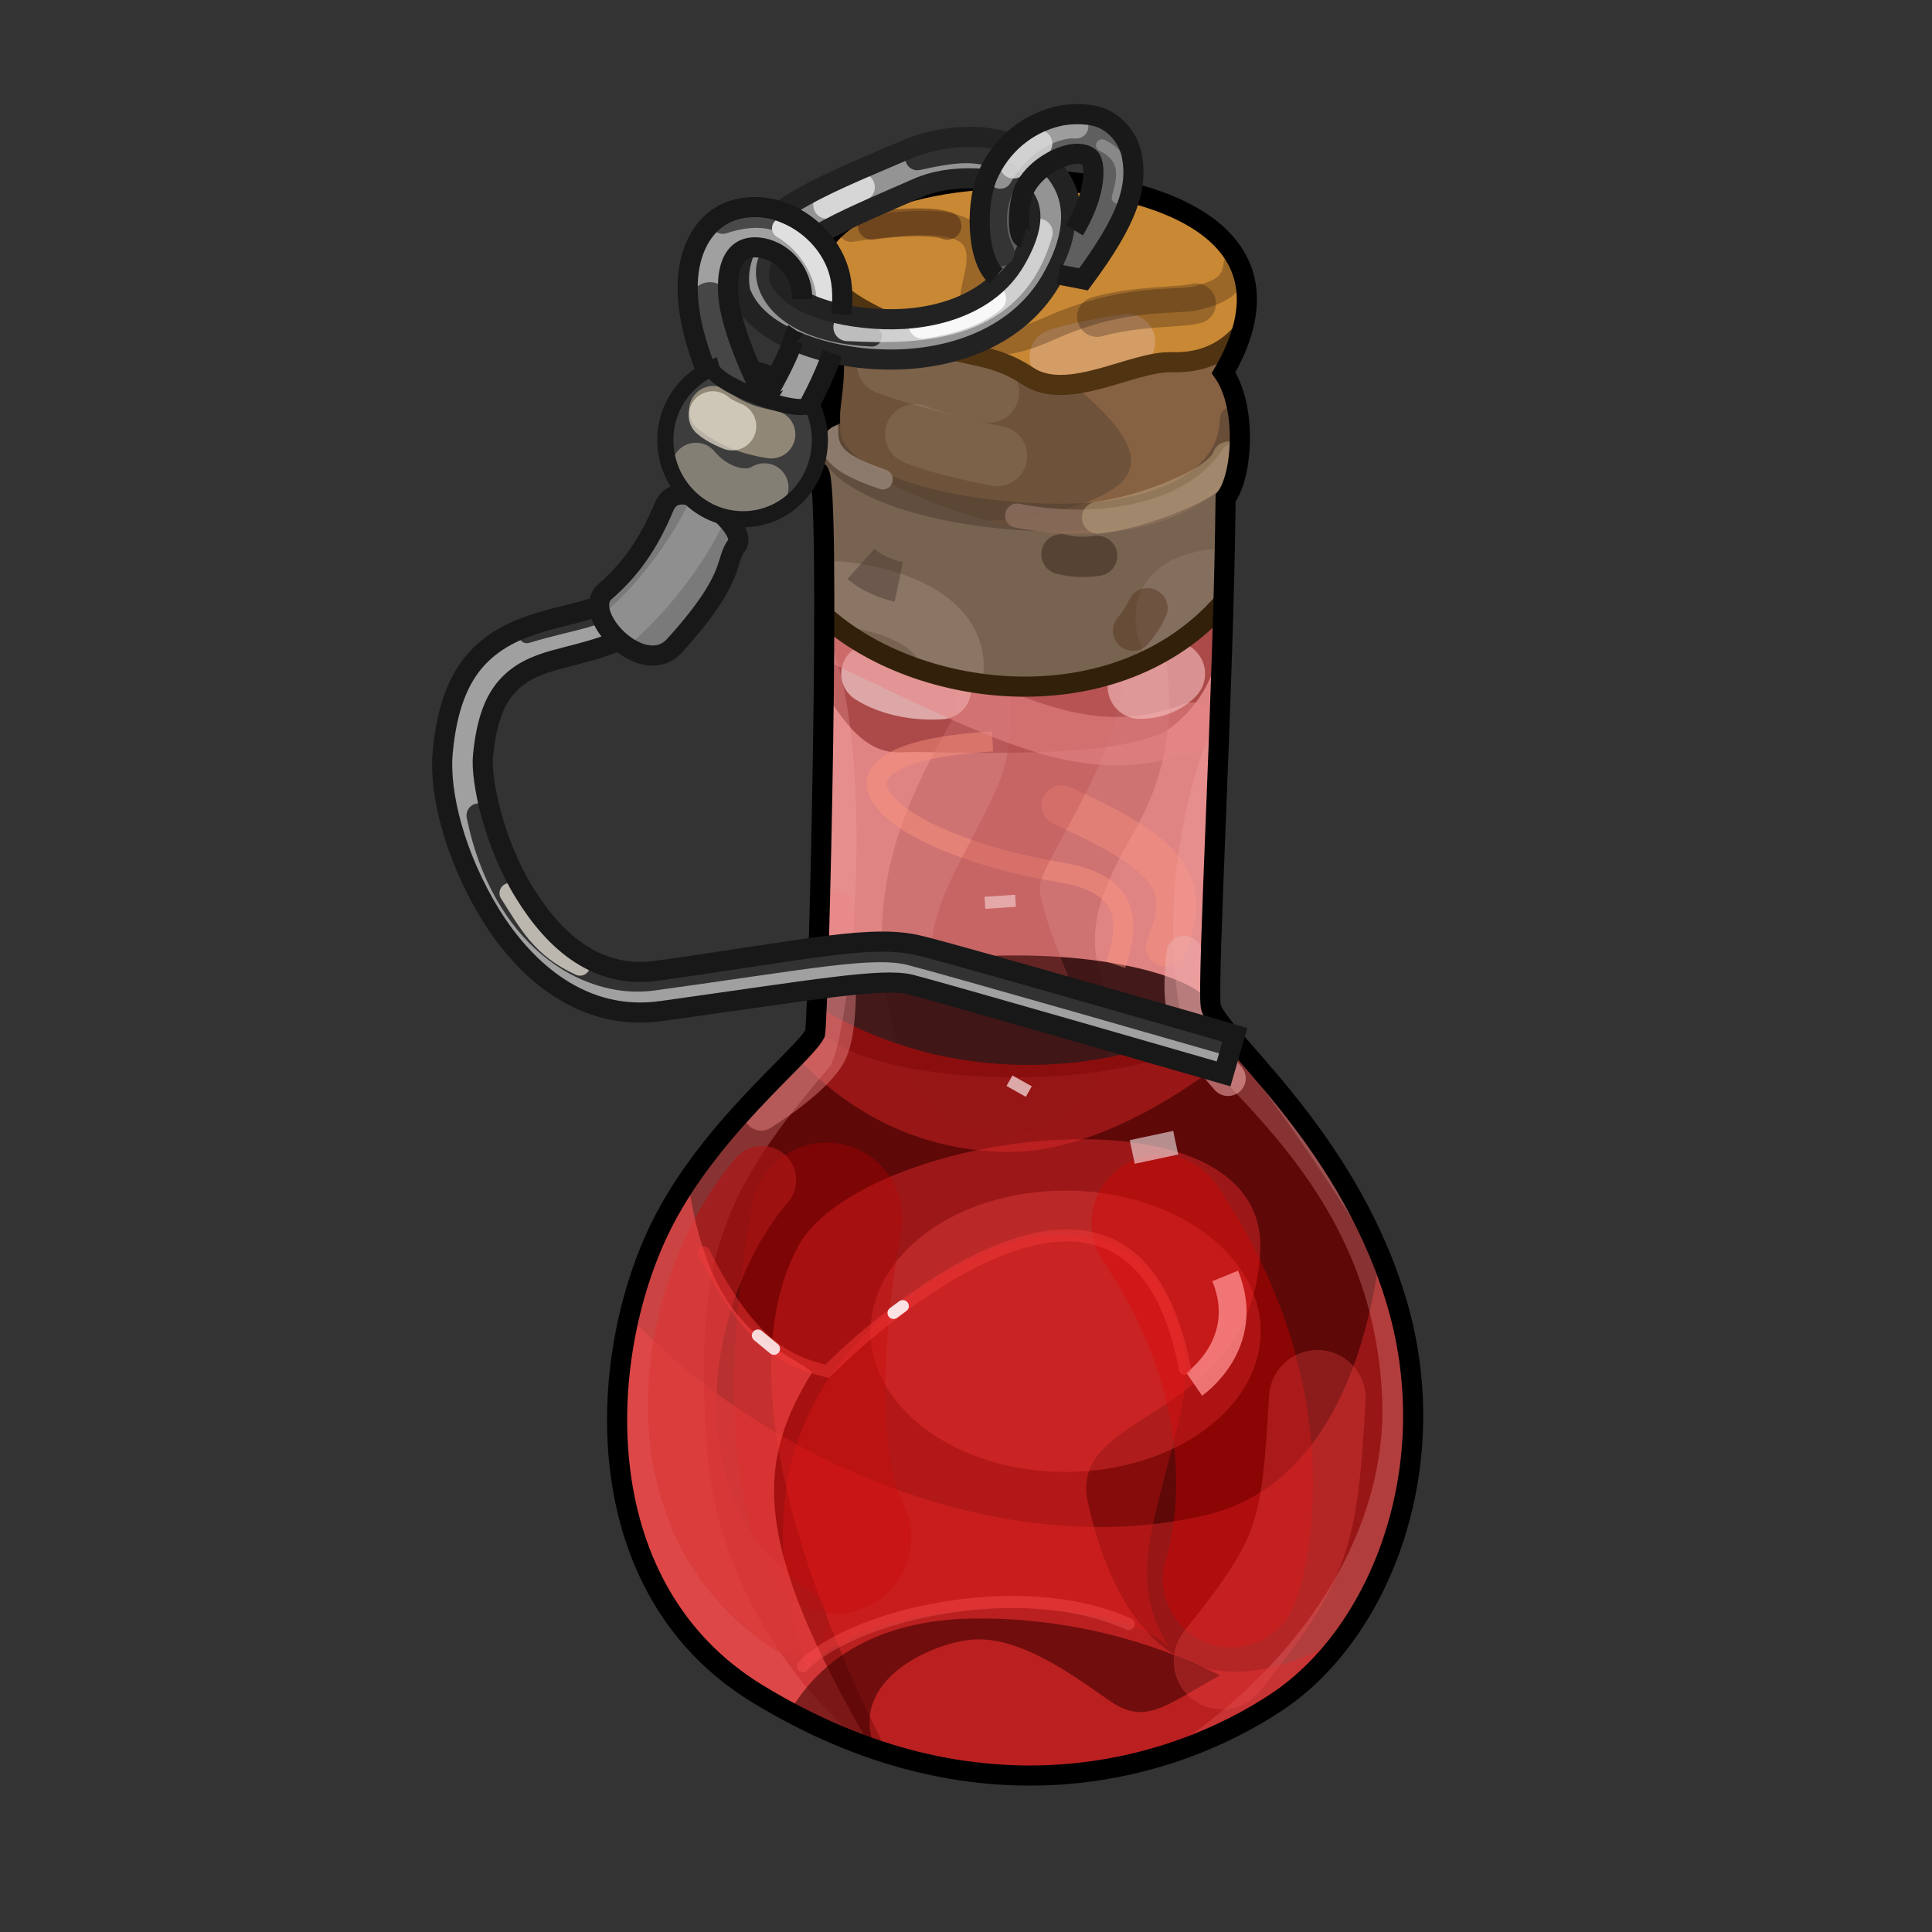 <?xml version="1.0" encoding="UTF-8" standalone="no"?>
<!DOCTYPE svg PUBLIC "-//W3C//DTD SVG 1.0//EN" "http://www.w3.org/TR/2001/REC-SVG-20010904/DTD/svg10.dtd">
<svg xmlns:svg="http://www.w3.org/2000/svg" xmlns="http://www.w3.org/2000/svg" version="1.0" width="100%" height="100%" viewBox="0 0 48 48" id="_red04">
<rect x="0" y="0" width="48" height="48" fill="#333333" stroke="none"/>
<defs id="defs2385"/>
<g id="red04" style="display:inline">
<path d="M 30.45,12.37 C 30.4,17.13 29.99,24.31 30.08,24.99 C 30.18,25.68 33.38,28.1 34.66,32.22 C 35.94,36.33 34.34,40.54 31.73,42.28 C 29.12,44.02 23.98,45.07 18.51,41.68 C 13.71,38.71 15.5,31.49 16.87,29.48 C 18.24,27.46 19.93,26.27 20.25,25.68 C 20.34,25.13 20.66,11.87 20.34,11.73 C 20.02,11.6 20.02,10.64 20.62,10.36 C 20.62,9.77 20.98,8.85 20.34,7.21 C 19.7,5.56 22.4,4.28 25.83,4.46 C 29.26,4.64 32.28,6.02 30.4,9.26 C 31,10.13 30.86,11.87 30.45,12.37 z" id="p3235" style="fill:#e08383;fill-opacity:1;fill-rule:evenodd;stroke:none;display:inline"/>
<path d="M 20.35,16.95 C 21,18.04 21.54,18.74 22.41,18.69 C 23.28,18.64 28,18.96 29.14,18.04 C 30.28,17.12 30.28,15.98 30.28,15.98 L 29.79,13.53 L 20.51,13.97 L 20.35,16.95 z" id="p3341" style="fill:#a13c3c;fill-opacity:0.81;fill-rule:evenodd;stroke:none;display:inline"/>
<path d="M 26.04,15.76 C 26.04,15.76 26.91,17.5 25.94,19.23 C 24.96,20.97 23.98,22.81 24.96,25.53" id="p3353" style="fill:none;fill-rule:evenodd;stroke:#c26565;stroke-width:5.30;stroke-linecap:round;stroke-linejoin:miter;stroke-miterlimit:4;stroke-dasharray:none;stroke-opacity:0.56;display:inline"/>
<path d="M 30.21,25.25 A 4.97,1.51 0 1 1 20.25,25.25 A 4.97,1.51 0 1 1 30.21,25.25 z" id="p3236" style="opacity:1;fill:#220202;fill-opacity:0.82;fill-rule:evenodd;stroke:none;marker:none;visibility:visible;display:inline;overflow:visible;enable-background:accumulate"/>
<path d="M 27.72,23.97 C 28.04,23.01 28.16,21.98 26.38,21.68 C 22.03,20.96 19.5,18.73 24.66,18.42" id="p3236" style="fill:none;fill-rule:evenodd;stroke:#fd947e;stroke-width:0.5;stroke-linecap:butt;stroke-linejoin:miter;stroke-miterlimit:4;stroke-dasharray:none;stroke-opacity:0.46;display:inline"/>
<path d="M 26.38,20.01 C 29.04,21.23 29.65,21.91 28.97,23.51" id="p3238" style="fill:none;fill-rule:evenodd;stroke:#fd947e;stroke-width:1;stroke-linecap:round;stroke-linejoin:miter;stroke-miterlimit:4;stroke-dasharray:none;stroke-opacity:0.4;display:inline"/>
<path d="M 25.12,16.19 C 25.07,19.23 25.23,18.74 23.82,21.46 C 22.41,24.17 23.60,24.68 23.60,24.68 L 27.06,25.46 C 27.06,25.46 25.83,22.76 25.83,22.05 C 25.83,21.35 28.59,17.88 27.73,15.81 C 26.86,13.75 25.12,16.3 25.12,16.19 z" id="p3337" style="fill:#b54848;fill-opacity:0.30;fill-rule:evenodd;stroke:none;display:inline"/>
<path d="M 20.38,25.04 C 20.35,26.05 20.26,25.57 20.25,25.68 C 19.92,26.28 18.24,27.45 16.87,29.46 C 15.5,31.48 13.72,38.71 18.53,41.68 C 24,45.07 29.14,44.01 31.75,42.28 C 34.35,40.54 35.93,36.33 34.65,32.21 C 33.59,29.89 30.57,25.89 30.09,25.43 C 27.43,26.74 23.58,26.99 20.38,25.04 z" id="p3283" style="fill:#920d0d;fill-opacity:0.92;fill-rule:evenodd;stroke:none;display:inline"/>
<path d="M 30.81,26.03 C 29.07,27.48 26.91,28.62 25.09,28.62 C 23.08,28.62 21.24,27.81 19.78,26.25 C 19.1,26.92 17.9,27.95 16.87,29.46 C 16.43,30.11 15.94,31.3 15.65,32.71 C 18.78,36.09 24.67,38.86 29.93,37.65 C 32.68,37.02 33.89,34.15 34.28,31.18 C 33.28,28.77 31.72,27.07 30.81,26.03 z" id="p3286" style="fill:#3c0000;fill-opacity:0.62;fill-rule:evenodd;stroke:none;display:inline"/>
<path d="M 20.46,15.56 C 20.45,19.57 20.31,25.32 20.25,25.68 C 19.92,26.28 18.24,27.45 16.87,29.46 C 15.5,31.48 13.72,38.71 18.53,41.68 C 19.36,42.2 20.18,42.61 21,42.93 C 19.18,41.26 17.74,38.68 17.56,35.93 C 17.23,31.2 17.96,29.59 20.65,26.46 C 21.25,25.06 21.78,18.09 20.46,15.56 z M 30.31,17.59 C 28.76,21.02 29.12,24.31 29.37,25.4 C 29.69,26.8 34.12,29.15 34.34,34.75 C 34.48,38.47 31.81,41.71 29.06,43.46 C 30.11,43.17 31.03,42.75 31.75,42.28 C 34.35,40.54 35.93,36.33 34.65,32.21 C 33.37,28.1 30.18,25.68 30.09,25 C 30.03,24.54 30.18,21.17 30.31,17.59 z" id="p3280" style="fill:#f8a8a8;fill-opacity:0.27;fill-rule:evenodd;stroke:none;display:inline"/>
<path d="M 29.42,23.69 C 29.27,25.19 29.42,25.55 30.51,26.79" id="p3330" style="fill:none;fill-rule:evenodd;stroke:#efacac;stroke-width:0.88;stroke-linecap:round;stroke-linejoin:miter;stroke-miterlimit:4;stroke-dasharray:none;stroke-opacity:0.56"/>
<path d="M 20.79,22.56 C 20.79,23.59 20.97,25.55 20.56,26.22 C 20.16,26.89 18.91,27.65 18.91,27.65" id="p3328" style="fill:none;fill-rule:evenodd;stroke:#eb8888;stroke-width:0.88;stroke-linecap:round;stroke-linejoin:miter;stroke-miterlimit:4;stroke-dasharray:none;stroke-opacity:0.45"/>
<path d="M 27.21,28.31 C 24.26,28.21 20.66,29.36 19.81,31 C 18.58,33.35 19,37.34 21.9,43.25 C 21.91,43.25 21.9,43.27 21.9,43.28 C 26.04,44.61 29.69,43.65 31.75,42.28 C 32.34,41.88 32.87,41.34 33.34,40.71 C 28.85,43.23 27.48,39.34 27.03,37.34 C 26.49,34.97 31.09,35.39 31.31,31.09 C 31.4,29.2 29.51,28.38 27.21,28.31 z" id="p3298" style="fill:#e12c2c;fill-opacity:0.47;fill-rule:evenodd;stroke:none;display:inline"/>
<path d="M 31.32,33.08 C 31.32,35 29.15,36.57 26.47,36.57 C 23.79,36.57 21.63,35 21.63,33.08 C 21.63,31.15 23.79,29.58 26.47,29.58 C 29.15,29.58 31.32,31.15 31.32,33.08 z" id="p3301" style="fill:#f04545;fill-opacity:0.37;fill-rule:evenodd;stroke:none;marker:none;visibility:visible;display:inline;overflow:visible;enable-background:accumulate"/>
<path d="M 28.82,30.39 C 31.67,34.62 30.9,38.31 30.59,39.23" id="p3307" style="fill:none;fill-rule:evenodd;stroke:#d80000;stroke-width:3.40;stroke-linecap:round;stroke-linejoin:miter;stroke-miterlimit:4;stroke-dasharray:none;stroke-opacity:0.37;display:inline"/>
<path d="M 30.44,31.7 C 31.13,33.39 29.67,34.39 29.67,34.39" id="p3310" style="fill:none;fill-rule:evenodd;stroke:#ff9090;stroke-width:0.69;stroke-linecap:butt;stroke-linejoin:miter;stroke-miterlimit:4;stroke-dasharray:none;stroke-opacity:0.77;display:inline"/>
<path d="M 28.13,28.62 L 29.21,28.39" id="p3313" style="fill:none;fill-rule:evenodd;stroke:#ffffff;stroke-width:0.60;stroke-linecap:butt;stroke-linejoin:miter;stroke-miterlimit:4;stroke-dasharray:none;stroke-opacity:0.54;display:inline"/>
<path d="M 20.54,30.27 C 20,33.1 19.89,36.58 20.76,38.21" id="p3316" style="fill:none;fill-rule:evenodd;stroke:#bc0000;stroke-width:3.76;stroke-linecap:round;stroke-linejoin:miter;stroke-miterlimit:4;stroke-dasharray:none;stroke-opacity:0.33"/>
<path d="M 19.98,41.51 C 21.83,39.45 27.83,39.62 29.07,40.96 C 27.94,39.21 28.73,37.8 29.35,35.02 C 29.97,32.24 27.6,28.53 22.55,32.24 C 17.51,35.94 20.18,41.3 19.98,41.51 z" id="p2537" style="fill:#f21818;fill-opacity:0.27;fill-rule:evenodd;stroke:none"/>
<path d="M 19.7,40.27 C 15.71,37.69 16.61,32.03 18.93,29.32" id="p3321" style="fill:none;fill-rule:evenodd;stroke:#ac1717;stroke-width:1.70;stroke-linecap:round;stroke-linejoin:miter;stroke-miterlimit:4;stroke-dasharray:none;stroke-opacity:0.7;display:inline"/>
<path d="M 17.09,29.34 C 16.83,29.72 16.57,30.1 16.37,30.53 C 14.77,33.84 14.59,39.47 18.81,42.06 C 19.78,42.65 20.73,43.11 21.65,43.43 C 18.63,38.26 18.81,36.32 20.18,34.09 C 19.27,33.39 17.64,33.12 17.09,29.34 z" id="p3309" style="fill:#fd4f4f;fill-opacity:0.57;fill-rule:evenodd;stroke:none"/>
<path d="M 24.31,40.21 C 22.1,40.21 20.5,41.02 19.62,42.53 C 20.34,42.91 21.05,43.23 21.75,43.46 C 21.06,41.84 22.96,40.9 24.03,40.75 C 25.26,40.57 26.67,41.63 27.56,42.25 C 28.44,42.86 28.89,42.42 30.31,41.62 C 28.54,40.74 26.52,40.21 24.31,40.21 z" id="path25" style="fill:#3e0000;fill-opacity:0.58;fill-rule:evenodd;stroke:none"/>
<path d="M 17.49,31.12 C 18.68,33.5 19.64,33.84 20.55,34.07 C 22.25,32.37 28.19,27.44 29.44,34.01" id="p3319" style="fill:none;fill-opacity:1;fill-rule:evenodd;stroke:#f53939;stroke-width:0.30;stroke-linecap:round;stroke-linejoin:miter;marker:none;stroke-miterlimit:4;stroke-dasharray:none;stroke-dashoffset:0;stroke-opacity:0.47;visibility:visible;display:inline;overflow:visible;enable-background:accumulate"/>
<path d="M 18.83,33.18 L 19.23,33.51" id="p3324" style="fill:none;fill-rule:evenodd;stroke:#fdecec;stroke-width:0.30;stroke-linecap:round;stroke-linejoin:miter;stroke-miterlimit:4;stroke-dasharray:none;stroke-opacity:0.90;display:inline"/>
<path d="M 22.2,32.62 L 22.43,32.45" id="path29" style="fill:none;fill-rule:evenodd;stroke:#feefef;stroke-width:0.30;stroke-linecap:round;stroke-linejoin:miter;stroke-miterlimit:4;stroke-dasharray:none;stroke-opacity:0.93;display:inline"/>
<path d="M 25.08,26.85 L 25.56,27.12" id="p3332" style="fill:none;fill-rule:evenodd;stroke:#fdecec;stroke-width:0.30;stroke-linecap:butt;stroke-linejoin:miter;stroke-miterlimit:4;stroke-dasharray:none;stroke-opacity:0.68;display:inline"/>
<path d="M 21.65,16.74 C 22.41,17.22 23.38,17.12 23.38,17.12" id="p3344" style="fill:none;fill-rule:evenodd;stroke:#f4cfcf;stroke-width:1.5;stroke-linecap:round;stroke-linejoin:miter;stroke-miterlimit:4;stroke-dasharray:none;stroke-opacity:0.7;display:inline"/>
<path d="M 20.97,15.96 C 25.35,18.05 27.12,18.99 29.63,18.05" id="p3356" style="fill:none;fill-rule:evenodd;stroke:#e78686;stroke-width:1.20;stroke-linecap:round;stroke-linejoin:miter;stroke-miterlimit:4;stroke-dasharray:none;stroke-opacity:0.56;display:inline"/>
<path d="M 28.32,17.06 C 28.87,17.06 29.14,16.74 29.14,16.74" id="p3347" style="fill:none;fill-rule:evenodd;stroke:#fbcaca;stroke-width:1.60;stroke-linecap:round;stroke-linejoin:miter;stroke-miterlimit:4;stroke-dasharray:none;stroke-opacity:0.56;display:inline"/>
<path d="M 24.47,22.43 L 25.23,22.38" id="p3350" style="fill:none;fill-rule:evenodd;stroke:#fcdddd;stroke-width:0.30;stroke-linecap:butt;stroke-linejoin:miter;stroke-miterlimit:4;stroke-dasharray:none;stroke-opacity:0.56;display:inline"/>
<path d="M 24.59,4.46 C 21.78,4.61 19.78,5.77 20.34,7.21 C 20.98,8.86 20.62,9.78 20.62,10.37 C 20.03,10.64 20.02,11.61 20.34,11.75 C 20.44,11.79 20.46,13.36 20.46,15.28 C 22.81,17.41 27.75,18 30.4,14.96 C 30.43,14.07 30.46,13.17 30.46,12.37 C 30.88,11.87 31,10.15 30.4,9.28 C 32.28,6.03 29.27,4.65 25.84,4.46 C 25.41,4.44 24.99,4.44 24.59,4.46 z" id="p3266" style="fill:#866243;fill-opacity:1;fill-rule:evenodd;stroke:none;display:inline"/>
<path d="M 20.34,7.25 C 20.96,8.87 20.62,9.78 20.62,10.37 C 20.03,10.64 20.02,11.61 20.34,11.75 C 20.35,11.75 20.36,11.82 20.37,11.84 C 21.94,12.71 23.94,13.18 25.75,12.81 C 29.36,12.06 28.68,10.85 24.62,8.03 C 24.71,8.03 22.34,7.34 20.34,7.25 z" id="p3243" style="fill:#5b4634;fill-opacity:0.55;fill-rule:evenodd;stroke:none;display:inline"/>
<path d="M 24.59,4.46 C 22.18,4.59 20.36,5.47 20.25,6.62 C 20.9,7.66 22.14,7.98 22.75,8.34 C 23.75,8.92 24.52,8.67 25.53,9.34 C 26.53,10.01 28.14,8.96 29.12,9 C 29.93,9.02 30.48,8.71 30.87,8.25 C 31.62,5.72 28.89,4.63 25.84,4.46 C 25.41,4.44 24.99,4.44 24.59,4.46 z" id="p3269" style="fill:#c98834;fill-opacity:1;fill-rule:evenodd;stroke:none;display:inline"/>
<path d="M 26.27,8.86 C 26.79,8.67 28.01,8.49 28.01,8.49" id="p3206" style="fill:none;fill-rule:evenodd;stroke:#e0b198;stroke-width:1.38;stroke-linecap:round;stroke-linejoin:miter;stroke-miterlimit:4;stroke-dasharray:none;stroke-opacity:0.51"/>
<path d="M 21.14,5.71 C 23.68,5.33 24.58,5.52 24.25,6.89 C 23.92,8.25 24.2,9 26.08,8.16 C 27.97,7.31 29.24,7.54 29.76,7.4 C 30.27,7.26 30.65,7.12 30.7,6.56" id="p2429" style="fill:none;fill-rule:evenodd;stroke:#331f13;stroke-width:0.60;stroke-linecap:round;stroke-linejoin:miter;stroke-miterlimit:4;stroke-dasharray:none;stroke-opacity:0.31;display:inline"/>
<path d="M 21.66,5.61 C 22.27,5.52 23.16,5.47 23.54,5.61" id="p3202" style="fill:none;fill-rule:evenodd;stroke:#381c0e;stroke-width:0.69;stroke-linecap:round;stroke-linejoin:miter;stroke-miterlimit:4;stroke-dasharray:none;stroke-opacity:0.45"/>
<path d="M 27.26,7.87 C 28.25,7.59 29.38,7.64 29.71,7.54" id="p3204" style="fill:none;fill-rule:evenodd;stroke:#130909;stroke-width:1px;stroke-linecap:round;stroke-linejoin:miter;stroke-opacity:0.26"/>
<path d="M 20.21,10.87 C 20.08,11.24 20.13,11.66 20.34,11.75 C 20.44,11.79 20.46,13.36 20.46,15.28 C 22.81,17.41 27.75,18 30.4,14.96 C 30.43,14.07 30.46,13.17 30.46,12.37 C 30.58,12.23 30.65,12 30.71,11.71 C 29.25,12.99 27.82,13.14 27.15,13.25 C 26.4,13.36 23.42,13.14 20.21,10.87 z" id="p3208" style="fill:#786351;fill-opacity:1;fill-rule:evenodd;stroke:none;display:inline"/>
<path d="M 20.67,14.74 C 21.8,14.78 23.86,15.35 23.62,16.77" id="p3214" style="fill:none;fill-rule:evenodd;stroke:#dbc2b4;stroke-width:1.60;stroke-linecap:butt;stroke-linejoin:miter;stroke-miterlimit:4;stroke-dasharray:none;stroke-opacity:0.2"/>
<path d="M 29.12,15.96 C 28.51,14.62 29.81,14.42 30.29,14.38" id="p3216" style="fill:none;fill-rule:evenodd;stroke:#e9d3d3;stroke-width:1.5;stroke-linecap:butt;stroke-linejoin:miter;stroke-miterlimit:4;stroke-dasharray:none;stroke-opacity:0.11"/>
<path d="M 30.38,13.69 C 29.2,13.93 28.31,14.9 27.34,14.9" id="p3220" style="fill:none;fill-rule:evenodd;stroke:#000000;stroke-width:0;stroke-linecap:butt;stroke-linejoin:miter;stroke-miterlimit:4;stroke-dasharray:none;stroke-opacity:1"/>
<path d="M 21.39,14.01 C 21.76,14.34 22.33,14.46 22.33,14.46" id="p3222" style="fill:none;fill-rule:evenodd;stroke:#48372e;stroke-width:1px;stroke-linecap:butt;stroke-linejoin:miter;stroke-opacity:0.46"/>
<path d="M 26.37,13.77 C 26.69,13.85 26.94,13.85 27.26,13.81" id="p3224" style="fill:none;fill-rule:evenodd;stroke:#2e1a0e;stroke-width:1px;stroke-linecap:round;stroke-linejoin:miter;stroke-opacity:0.43"/>
<path d="M 28.15,15.67 C 28.39,15.39 28.51,15.11 28.51,15.11" id="p3226" style="fill:none;fill-rule:evenodd;stroke:#532f19;stroke-width:1px;stroke-linecap:round;stroke-linejoin:miter;stroke-opacity:0.43"/>
<path d="M 30.65,10.43 C 30.62,11.8 29.18,12.82 26.45,12.86 C 23.72,12.89 20.3,12.07 20.54,10.5" id="p3232" style="fill:none;fill-rule:evenodd;stroke:#4b3b2e;stroke-width:0.69;stroke-linecap:round;stroke-linejoin:miter;stroke-miterlimit:4;stroke-dasharray:none;stroke-opacity:0.5"/>
<path d="M 20.58,10.65 C 20.54,11.28 20.9,11.55 21.93,11.91" id="p3228" style="fill:none;fill-rule:evenodd;stroke:#98867a;stroke-width:0.5;stroke-linecap:round;stroke-linejoin:miter;stroke-miterlimit:4;stroke-dasharray:none;stroke-opacity:0.79"/>
<path d="M 25.27,12.81 C 27.34,13.22 29.68,12.81 30.63,11.32" id="p3230" style="fill:none;fill-rule:evenodd;stroke:#8b6d5c;stroke-width:0.60;stroke-linecap:round;stroke-linejoin:miter;stroke-miterlimit:4;stroke-dasharray:none;stroke-opacity:0.85"/>
<path d="M 27.28,12.86 C 28.22,12.76 30.3,12.05 30.52,11.37" id="p3234" style="fill:none;fill-rule:evenodd;stroke:#c5ab85;stroke-width:0.80;stroke-linecap:round;stroke-linejoin:miter;stroke-miterlimit:4;stroke-dasharray:none;stroke-opacity:0.45"/>
<path d="M 22.04,9.05 C 23.13,9.45 24.57,9.75 24.57,9.75" id="p3247" style="fill:none;fill-rule:evenodd;stroke:#cbb39d;stroke-width:1.5;stroke-linecap:round;stroke-linejoin:miter;stroke-miterlimit:4;stroke-dasharray:none;stroke-opacity:0.17;display:inline"/>
<path d="M 22.74,10.79 C 23.43,11.08 24.77,11.33 24.77,11.33" id="p3250" style="fill:none;fill-rule:evenodd;stroke:#cbb39d;stroke-width:1.5;stroke-linecap:round;stroke-linejoin:miter;stroke-miterlimit:4;stroke-dasharray:none;stroke-opacity:0.17;display:inline"/>
<path d="M 20.46,15.28 C 22.81,17.41 27.75,18 30.4,14.96" id="p3362" style="fill:none;fill-opacity:1;fill-rule:evenodd;stroke:#32200a;stroke-width:0.50;stroke-linecap:butt;stroke-linejoin:miter;stroke-miterlimit:4;stroke-dasharray:none;stroke-opacity:1;display:inline"/>
<path d="M 20.25,6.62 C 20.9,7.66 22.14,7.98 22.75,8.34 C 23.75,8.92 24.52,8.67 25.53,9.34 C 26.53,10.01 28.14,8.96 29.12,9 C 29.93,9.02 30.48,8.71 30.87,8.25" id="p3359" style="fill:none;fill-opacity:1;fill-rule:evenodd;stroke:#503311;stroke-width:0.50;stroke-linecap:butt;stroke-linejoin:miter;stroke-miterlimit:4;stroke-dasharray:none;stroke-opacity:1;display:inline"/>
<path d="M 30.45,12.37 C 30.4,17.13 29.99,24.31 30.08,24.99 C 30.18,25.68 33.38,28.1 34.66,32.22 C 35.94,36.33 34.34,40.54 31.73,42.28 C 29.12,44.02 24.29,45.43 18.8,42.07 C 14.58,39.48 14.79,33.84 16.39,30.53 C 17.58,28.08 19.93,26.27 20.25,25.68 C 20.34,25.13 20.66,11.87 20.34,11.73 C 20.02,11.6 20.02,10.64 20.62,10.36 C 20.62,9.77 20.98,8.85 20.34,7.21 C 19.7,5.56 22.4,4.28 25.83,4.46 C 29.26,4.64 32.28,6.02 30.4,9.26 C 31,10.13 30.86,11.87 30.45,12.37 z" id="stroke01" style="fill:none;fill-opacity:1;fill-rule:evenodd;stroke:#000000;stroke-width:0.5;stroke-linecap:butt;stroke-linejoin:miter;stroke-miterlimit:4;stroke-dasharray:none;stroke-opacity:1;display:inline"/>
<path d="M 30.53,26.19 C 30.53,26.19 23.68,24.23 22.74,23.99 C 21.8,23.75 20.21,24.08 16.37,24.62 C 12.98,25.09 11.33,20.35 11.49,18.72 C 11.87,14.67 15.11,16.83 16.76,14.15 C 18.04,12.07 21.09,8.72 20.3,6.75 C 19.51,4.79 15.81,5.1 18.65,10.38" id="p3237" style="fill:none;fill-rule:evenodd;stroke:#767676;stroke-width:1px;stroke-linecap:butt;stroke-linejoin:miter;stroke-opacity:1;display:inline"/>
<path d="M 24.09,3.4 C 23.52,3.4 22.93,3.53 22.37,3.78 C 21.4,4.2 20.41,4.59 19.62,5.09 C 19.23,5.34 18.89,5.6 18.65,5.96 C 18.41,6.32 18.29,6.81 18.4,7.28 L 18.4,7.31 L 18.43,7.34 C 18.68,7.89 19.19,8.24 19.81,8.5 C 20.42,8.75 21.16,8.91 21.93,8.93 C 23.47,8.98 25.21,8.47 26.09,7 C 26.5,6.3 26.68,5.66 26.59,5.09 C 26.5,4.52 26.14,4.08 25.68,3.81 C 25.23,3.54 24.66,3.4 24.09,3.4 z M 24.09,4.43 C 24.51,4.43 24.9,4.5 25.15,4.65 C 25.4,4.8 25.55,4.97 25.59,5.25 C 25.63,5.52 25.55,5.93 25.21,6.5 C 24.59,7.54 23.27,7.97 21.96,7.93 C 21.31,7.91 20.66,7.79 20.18,7.59 C 19.72,7.4 19.46,7.13 19.37,6.96 C 19.34,6.8 19.36,6.68 19.46,6.53 C 19.58,6.35 19.83,6.14 20.15,5.93 C 20.8,5.52 21.78,5.12 22.78,4.68 C 23.2,4.49 23.66,4.43 24.09,4.43 z" id="p3246" style="fill:#949494;fill-opacity:1;fill-rule:evenodd;stroke:none;display:inline"/>
<path d="M 20.38,10.92 C 20.38,12 19.51,12.88 18.45,12.88 C 17.39,12.88 16.53,12 16.53,10.92 C 16.53,9.83 17.39,8.95 18.45,8.95 C 19.51,8.95 20.38,9.83 20.38,10.92 z" id="p3240" style="fill:#181818;fill-opacity:1;fill-rule:evenodd;stroke:none;marker:none;visibility:visible;display:inline;overflow:visible;enable-background:accumulate"/>
<path d="M 18.62,5.15 C 18.34,5.17 18.06,5.25 17.81,5.43 C 17.31,5.8 17.04,6.49 17.09,7.34 C 17.13,8.19 17.48,9.26 18.21,10.62 L 18.75,10.34 C 17.96,11.58 16.98,12.87 16.34,13.9 C 15.62,15.06 14.65,15.11 13.53,15.43 C 12.96,15.59 12.35,15.83 11.87,16.34 C 11.39,16.85 11.1,17.6 11,18.68 C 10.9,19.71 11.31,21.29 12.18,22.71 C 13.06,24.14 14.5,25.39 16.43,25.12 C 20.29,24.58 21.91,24.29 22.62,24.46 C 23.48,24.68 30.4,26.68 30.4,26.68 L 30.68,25.71 C 30.68,25.71 23.9,23.75 22.87,23.5 C 21.69,23.2 20.15,23.58 16.31,24.12 C 14.85,24.32 13.79,23.42 13.03,22.18 C 12.27,20.95 11.94,19.38 12,18.78 C 12.09,17.83 12.33,17.34 12.62,17.03 C 12.91,16.72 13.27,16.54 13.78,16.4 C 14.78,16.12 16.25,15.91 17.18,14.4 C 17.8,13.41 18.9,12.06 19.75,10.68 C 20.13,10.05 20.46,9.41 20.68,8.78 C 20.37,8.7 20.08,8.61 19.81,8.5 C 19.78,8.48 19.74,8.48 19.71,8.46 C 19.55,8.91 19.29,9.4 19,9.9 C 18.43,8.79 18.12,7.85 18.09,7.28 C 18.06,6.65 18.23,6.37 18.4,6.25 C 18.75,5.99 19.55,6.21 19.84,6.93 C 19.9,7.08 19.93,7.24 19.93,7.43 C 20.02,7.48 20.08,7.55 20.18,7.59 C 20.39,7.68 20.64,7.75 20.9,7.81 C 20.95,7.38 20.94,6.96 20.78,6.56 C 20.53,5.94 20.01,5.49 19.46,5.28 C 19.19,5.17 18.9,5.13 18.62,5.15 z" id="p3259" style="fill:#a0a0a0;fill-opacity:1;fill-rule:evenodd;stroke:none;display:inline"/>
<path d="M 18.5,10.18 C 17.87,8.88 17.71,8 17.64,7.51" id="p3289" style="fill:none;fill-rule:evenodd;stroke:#363636;stroke-width:1px;stroke-linecap:round;stroke-linejoin:miter;stroke-opacity:0.85"/>
<path d="M 13.09,15.78 C 14.4,15.39 14.84,15.44 15.37,14.95" id="p3284" style="fill:none;fill-opacity:1;fill-rule:evenodd;stroke:#171717;stroke-width:0.40;stroke-linecap:round;stroke-linejoin:miter;marker:none;stroke-miterlimit:4;stroke-dasharray:none;stroke-dashoffset:0;stroke-opacity:0.8;visibility:visible;display:inline;overflow:visible;enable-background:accumulate"/>
<path d="M 30.4,25.89 C 30.4,25.89 23.55,23.92 22.61,23.68 C 21.66,23.45 20.08,23.78 16.23,24.31 C 14.54,24.55 12.49,23.22 11.89,20.26" id="p3278" style="fill:none;fill-rule:evenodd;stroke:#171717;stroke-width:0.60;stroke-linecap:round;stroke-linejoin:miter;stroke-miterlimit:4;stroke-dasharray:none;stroke-opacity:0.8;display:inline"/>
<path d="M 12.66,22.19 C 13.14,22.94 13.45,23.55 14.41,23.99" id="p3281" style="fill:none;fill-rule:evenodd;stroke:#dbd6cc;stroke-width:0.5;stroke-linecap:round;stroke-linejoin:miter;stroke-miterlimit:4;stroke-dasharray:none;stroke-opacity:0.81"/>
<path d="M 17.96,5.51 C 18.73,5.25 19.63,5.25 20.26,6.18" id="p3291" style="fill:none;fill-rule:evenodd;stroke:#3c3c3c;stroke-width:0.60;stroke-linecap:round;stroke-linejoin:miter;stroke-miterlimit:4;stroke-dasharray:none;stroke-opacity:0.87"/>
<path d="M 19.43,5.67 C 20.15,6.09 20.56,6.9 20.54,7.55" id="p3293" style="fill:none;fill-rule:evenodd;stroke:#dfdfdf;stroke-width:0.5;stroke-linecap:round;stroke-linejoin:miter;stroke-miterlimit:4;stroke-dasharray:none;stroke-opacity:1"/>
<path d="M 19.09,6.46 C 18.83,7.07 19.38,8.26 21.66,8.36" id="p3348" style="fill:none;fill-rule:evenodd;stroke:#2e2e2e;stroke-width:0.5;stroke-linecap:round;stroke-linejoin:miter;stroke-miterlimit:4;stroke-dasharray:none;stroke-opacity:1"/>
<path d="M 21.05,8.13 C 22.98,8.23 25.14,8.13 25.81,5.78" id="p3351" style="fill:none;fill-rule:evenodd;stroke:#dedede;stroke-width:0.69;stroke-linecap:round;stroke-linejoin:miter;stroke-miterlimit:4;stroke-dasharray:none;stroke-opacity:0.81"/>
<path d="M 22.92,8.07 C 23.82,7.94 24.33,7.68 24.65,7.42" id="p3354" style="fill:none;fill-rule:evenodd;stroke:#fcfcfc;stroke-width:0.69;stroke-linecap:round;stroke-linejoin:miter;stroke-miterlimit:4;stroke-dasharray:none;stroke-opacity:0.92"/>
<path d="M 22.79,3.93 C 23.87,3.69 24.19,3.73 24.71,3.85" id="p3357" style="fill:none;fill-rule:evenodd;stroke:#303030;stroke-width:0.60;stroke-linecap:round;stroke-linejoin:miter;stroke-miterlimit:4;stroke-dasharray:none;stroke-opacity:1"/>
<path d="M 20.55,5.09 L 21.39,4.65" id="p3360" style="fill:none;fill-rule:evenodd;stroke:#f2f2f2;stroke-width:0.69;stroke-linecap:round;stroke-linejoin:miter;stroke-miterlimit:4;stroke-dasharray:none;stroke-opacity:0.7"/>
<path d="M 18.56,6.12 C 18.38,6.46 18.31,6.88 18.4,7.28 L 18.4,7.31 L 18.43,7.34 C 18.68,7.89 19.19,8.24 19.81,8.5 C 20.42,8.75 21.16,8.91 21.93,8.93 C 23.47,8.98 25.21,8.47 26.09,7 C 26.5,6.3 26.68,5.66 26.59,5.09 C 26.5,4.52 26.14,4.08 25.68,3.81 C 25.23,3.54 24.66,3.4 24.09,3.4 C 23.52,3.4 22.93,3.53 22.37,3.78 C 21.4,4.2 20.41,4.59 19.62,5.09 C 19.55,5.13 19.43,5.23 19.36,5.28 M 20.31,5.84 C 20.95,5.46 21.85,5.09 22.78,4.68 C 23.2,4.49 23.66,4.43 24.09,4.43 C 24.51,4.43 24.9,4.5 25.15,4.65 C 25.4,4.8 25.55,4.97 25.59,5.25 C 25.63,5.52 25.55,5.93 25.21,6.5 C 24.59,7.54 23.27,7.97 21.96,7.93 C 21.31,7.91 20.66,7.79 20.18,7.59 C 19.72,7.4 19.46,7.13 19.37,6.96 C 19.34,6.8 19.36,6.68 19.46,6.53" id="stroke02" style="fill:none;fill-opacity:1;fill-rule:evenodd;stroke:#222222;stroke-width:0.50;stroke-linecap:butt;stroke-linejoin:miter;stroke-miterlimit:4;stroke-dasharray:none;stroke-opacity:1;display:inline"/>
<path d="M 19.81,8.5 C 19.78,8.48 19.74,8.48 19.71,8.46 C 19.55,8.91 19.29,9.4 19,9.9 C 18.43,8.79 18.12,7.85 18.09,7.28 C 18.06,6.65 18.23,6.37 18.4,6.25 C 18.75,5.99 19.55,6.21 19.84,6.93 C 19.9,7.08 19.93,7.24 19.93,7.43 M 20.9,7.81 C 20.95,7.38 20.94,6.96 20.78,6.56 C 20.53,5.94 20.01,5.49 19.46,5.28 C 19.19,5.17 18.9,5.13 18.62,5.15 C 18.34,5.17 18.06,5.25 17.81,5.43 C 17.31,5.8 17.04,6.49 17.09,7.34 C 17.13,8.19 17.48,9.26 18.21,10.62 L 18.75,10.34 C 17.96,11.58 16.98,12.87 16.34,13.9 C 15.62,15.06 14.65,15.11 13.53,15.43 C 12.96,15.59 12.35,15.83 11.87,16.34 C 11.39,16.85 11.1,17.6 11,18.68 C 10.9,19.71 11.31,21.29 12.18,22.71 C 13.06,24.14 14.5,25.39 16.43,25.12 C 20.29,24.58 21.91,24.29 22.62,24.46 C 23.48,24.68 30.4,26.68 30.4,26.68 L 30.68,25.71 C 30.68,25.71 23.9,23.75 22.87,23.5 C 21.69,23.2 20.15,23.58 16.31,24.12 C 14.85,24.32 13.79,23.42 13.03,22.18 C 12.27,20.95 11.94,19.38 12,18.78 C 12.09,17.83 12.33,17.34 12.62,17.03 C 12.91,16.72 13.27,16.54 13.78,16.4 C 14.78,16.12 16.25,15.91 17.18,14.4 C 17.8,13.41 18.9,12.06 19.75,10.68 C 20.13,10.05 20.46,9.41 20.68,8.78" id="stroke03" style="fill:none;fill-opacity:1;fill-rule:evenodd;stroke:#181818;stroke-width:0.50;stroke-linecap:butt;stroke-linejoin:miter;stroke-miterlimit:4;stroke-dasharray:none;stroke-opacity:1;display:inline"/>
<path d="M 26.9,2.84 C 26.72,2.83 26.55,2.84 26.37,2.87 C 25.66,3.01 24.97,3.48 24.59,4.25 C 24.22,4.97 24.14,5.84 24.75,6.85 C 25.08,6.61 25.19,6.25 25.37,5.92 C 25.15,5.38 25.29,5.03 25.46,4.68 C 25.69,4.23 26.2,3.92 26.59,3.84 C 26.78,3.8 26.92,3.83 27,3.87 C 27.07,3.91 27.12,3.94 27.15,4.09 C 27.19,4.31 27.19,4.88 26.69,5.72 C 26.65,6.04 26.53,6.36 26.35,6.72 L 26.84,7.12 C 27.9,5.69 28.28,4.69 28.12,3.87 C 28.04,3.46 27.77,3.13 27.43,2.96 C 27.26,2.88 27.08,2.85 26.9,2.84 z" id="p3372" style="fill:#5f5f5f;fill-opacity:1;fill-rule:evenodd;stroke:none;display:inline"/>
<path d="M 24.99,4.38 C 24.58,4.99 24.6,5.8 24.86,6.27" id="p3392" style="fill:none;fill-rule:evenodd;stroke:#343434;stroke-width:0.69;stroke-linecap:round;stroke-linejoin:miter;stroke-miterlimit:4;stroke-dasharray:none;stroke-opacity:1"/>
<path d="M 27.38,3.61 C 28.01,3.92 27.92,4.4 27.77,4.91" id="p3394" style="fill:none;fill-rule:evenodd;stroke:#9e9e9e;stroke-width:0.30;stroke-linecap:round;stroke-linejoin:miter;stroke-miterlimit:4;stroke-dasharray:none;stroke-opacity:0.65"/>
<path d="M 24.85,4.39 C 25.26,3.64 26.08,3.1 26.74,3.14" id="p3396" style="fill:none;fill-rule:evenodd;stroke:#b4b4b4;stroke-width:0.60;stroke-linecap:round;stroke-linejoin:miter;stroke-miterlimit:4;stroke-dasharray:none;stroke-opacity:0.73"/>
<path d="M 25.18,4.09 C 25.48,3.76 25.65,3.62 25.8,3.57" id="p3398" style="fill:none;fill-rule:evenodd;stroke:#dddddd;stroke-width:0.69;stroke-linecap:round;stroke-linejoin:miter;stroke-miterlimit:4;stroke-dasharray:none;stroke-opacity:0.81"/>
<path d="M 25.43,5.91 C 25.26,5.86 25.29,5.03 25.46,4.68 C 25.69,4.23 26.2,3.92 26.59,3.84 C 26.78,3.8 26.92,3.83 27,3.87 C 27.07,3.91 27.12,3.94 27.15,4.09 C 27.19,4.31 27.19,4.88 26.69,5.72 M 26.3,6.82 L 26.92,6.94 C 27.98,5.51 28.28,4.69 28.12,3.87 C 28.04,3.46 27.77,3.13 27.43,2.96 C 27.26,2.88 27.08,2.85 26.9,2.84 C 26.72,2.83 26.55,2.84 26.37,2.87 C 25.66,3.01 24.97,3.48 24.59,4.25 C 24.22,4.97 24.25,6.43 24.75,6.86" id="stroke04" style="fill:none;fill-opacity:1;fill-rule:evenodd;stroke:#191919;stroke-width:0.50;stroke-linecap:butt;stroke-linejoin:miter;stroke-miterlimit:4;stroke-dasharray:none;stroke-opacity:1;display:inline"/>
<path d="M 16.76,16.04 C 18.33,14.31 17.99,13.93 18.31,13.54 C 18.62,13.14 16.89,11.65 16.5,12.59 C 16.1,13.54 15.66,14.15 15.03,14.7 C 14.4,15.25 15.97,16.91 16.76,16.04 z" id="p3242" style="fill:#7a7a7a;fill-opacity:1;fill-rule:evenodd;stroke:none;marker:none;visibility:visible;display:inline;overflow:visible;enable-background:accumulate"/>
<path d="M 15.24,15.69 C 16.1,15.01 17.1,13.74 17.59,12.64" id="p3287" style="fill:none;fill-rule:evenodd;stroke:#dddddd;stroke-width:1px;stroke-linecap:butt;stroke-linejoin:miter;stroke-opacity:0.22;display:inline"/>
<path d="M 16.76,16.04 C 18.33,14.31 17.99,13.93 18.31,13.54 C 18.62,13.14 16.89,11.65 16.5,12.59 C 16.1,13.54 15.66,14.15 15.03,14.7 C 14.4,15.25 15.97,16.91 16.76,16.04 z" id="stroke05" style="fill:none;fill-opacity:1;fill-rule:evenodd;stroke:#181818;stroke-width:0.50;stroke-linecap:butt;stroke-linejoin:miter;marker:none;stroke-miterlimit:4;stroke-dasharray:none;stroke-dashoffset:0;stroke-opacity:1;visibility:visible;display:inline;overflow:visible;enable-background:accumulate"/>
<path d="M 17.68,9.15 C 17.01,9.46 16.53,10.13 16.53,10.93 C 16.53,12.02 17.4,12.9 18.46,12.9 C 19.53,12.9 20.37,12.02 20.37,10.93 C 20.37,10.61 20.29,10.3 20.15,10.03 C 20.15,10.04 20.13,10.05 20.12,10.06 C 19.95,10.2 19.29,10.05 18.62,9.78 C 18.09,9.56 17.73,9.32 17.68,9.15 z" id="p3264" style="fill:#3d3d3d;fill-opacity:1;fill-rule:evenodd;stroke:none;marker:none;visibility:visible;display:inline;overflow:visible;enable-background:accumulate"/>
<path d="M 17.72,10.19 C 18.16,10.54 18.63,10.71 19.16,10.79" id="p3272" style="fill:none;fill-rule:evenodd;stroke:#e7d2b1;stroke-width:1.20;stroke-linecap:round;stroke-linejoin:miter;stroke-miterlimit:4;stroke-dasharray:none;stroke-opacity:0.5;display:inline"/>
<path d="M 17.29,11.6 C 17.79,12.2 18.55,12.39 18.99,12.11" id="p3274" style="fill:none;fill-rule:evenodd;stroke:#ddd1bb;stroke-width:1.20;stroke-linecap:round;stroke-linejoin:miter;stroke-miterlimit:4;stroke-dasharray:none;stroke-opacity:0.45;display:inline"/>
<path d="M 17.71,10.32 C 17.86,10.46 18.19,10.59 18.19,10.59" id="p3276" style="fill:none;fill-rule:evenodd;stroke:#e2dbcb;stroke-width:1.20;stroke-linecap:round;stroke-linejoin:miter;stroke-miterlimit:4;stroke-dasharray:none;stroke-opacity:0.75;display:inline"/>
<path d="M 17.68,9.15 C 17.01,9.46 16.53,10.13 16.53,10.93 C 16.53,12.02 17.4,12.9 18.46,12.9 C 19.53,12.9 20.37,12.02 20.37,10.93 C 20.37,10.61 20.29,10.3 20.15,10.03 C 20.15,10.04 20.13,10.05 20.12,10.06 C 19.95,10.2 19.29,10.05 18.62,9.78 C 18.09,9.56 17.73,9.32 17.68,9.15 z" id="stroke06" style="fill:none;fill-opacity:1;fill-rule:evenodd;stroke:#181818;stroke-width:0.40;stroke-linecap:butt;stroke-linejoin:miter;marker:none;stroke-miterlimit:4;stroke-dasharray:none;stroke-dashoffset:0;stroke-opacity:1;visibility:visible;display:inline;overflow:visible;enable-background:accumulate"/>
<path d="M 19.95,41.4 C 21.09,40.17 25.31,39.12 28.04,40.35" id="p3317" style="fill:none;fill-rule:evenodd;stroke:#fd5353;stroke-width:0.30;stroke-linecap:round;stroke-linejoin:miter;stroke-miterlimit:4;stroke-dasharray:none;stroke-opacity:0.4"/>
<path d="M 30.36,41.27 C 32.43,38.7 32.53,38.11 32.73,34.74" id="p3326" style="fill:none;fill-rule:evenodd;stroke:#f44a4a;stroke-width:2.40;stroke-linecap:round;stroke-linejoin:miter;stroke-miterlimit:4;stroke-dasharray:none;stroke-opacity:0.3"/>
</g>
</svg>
